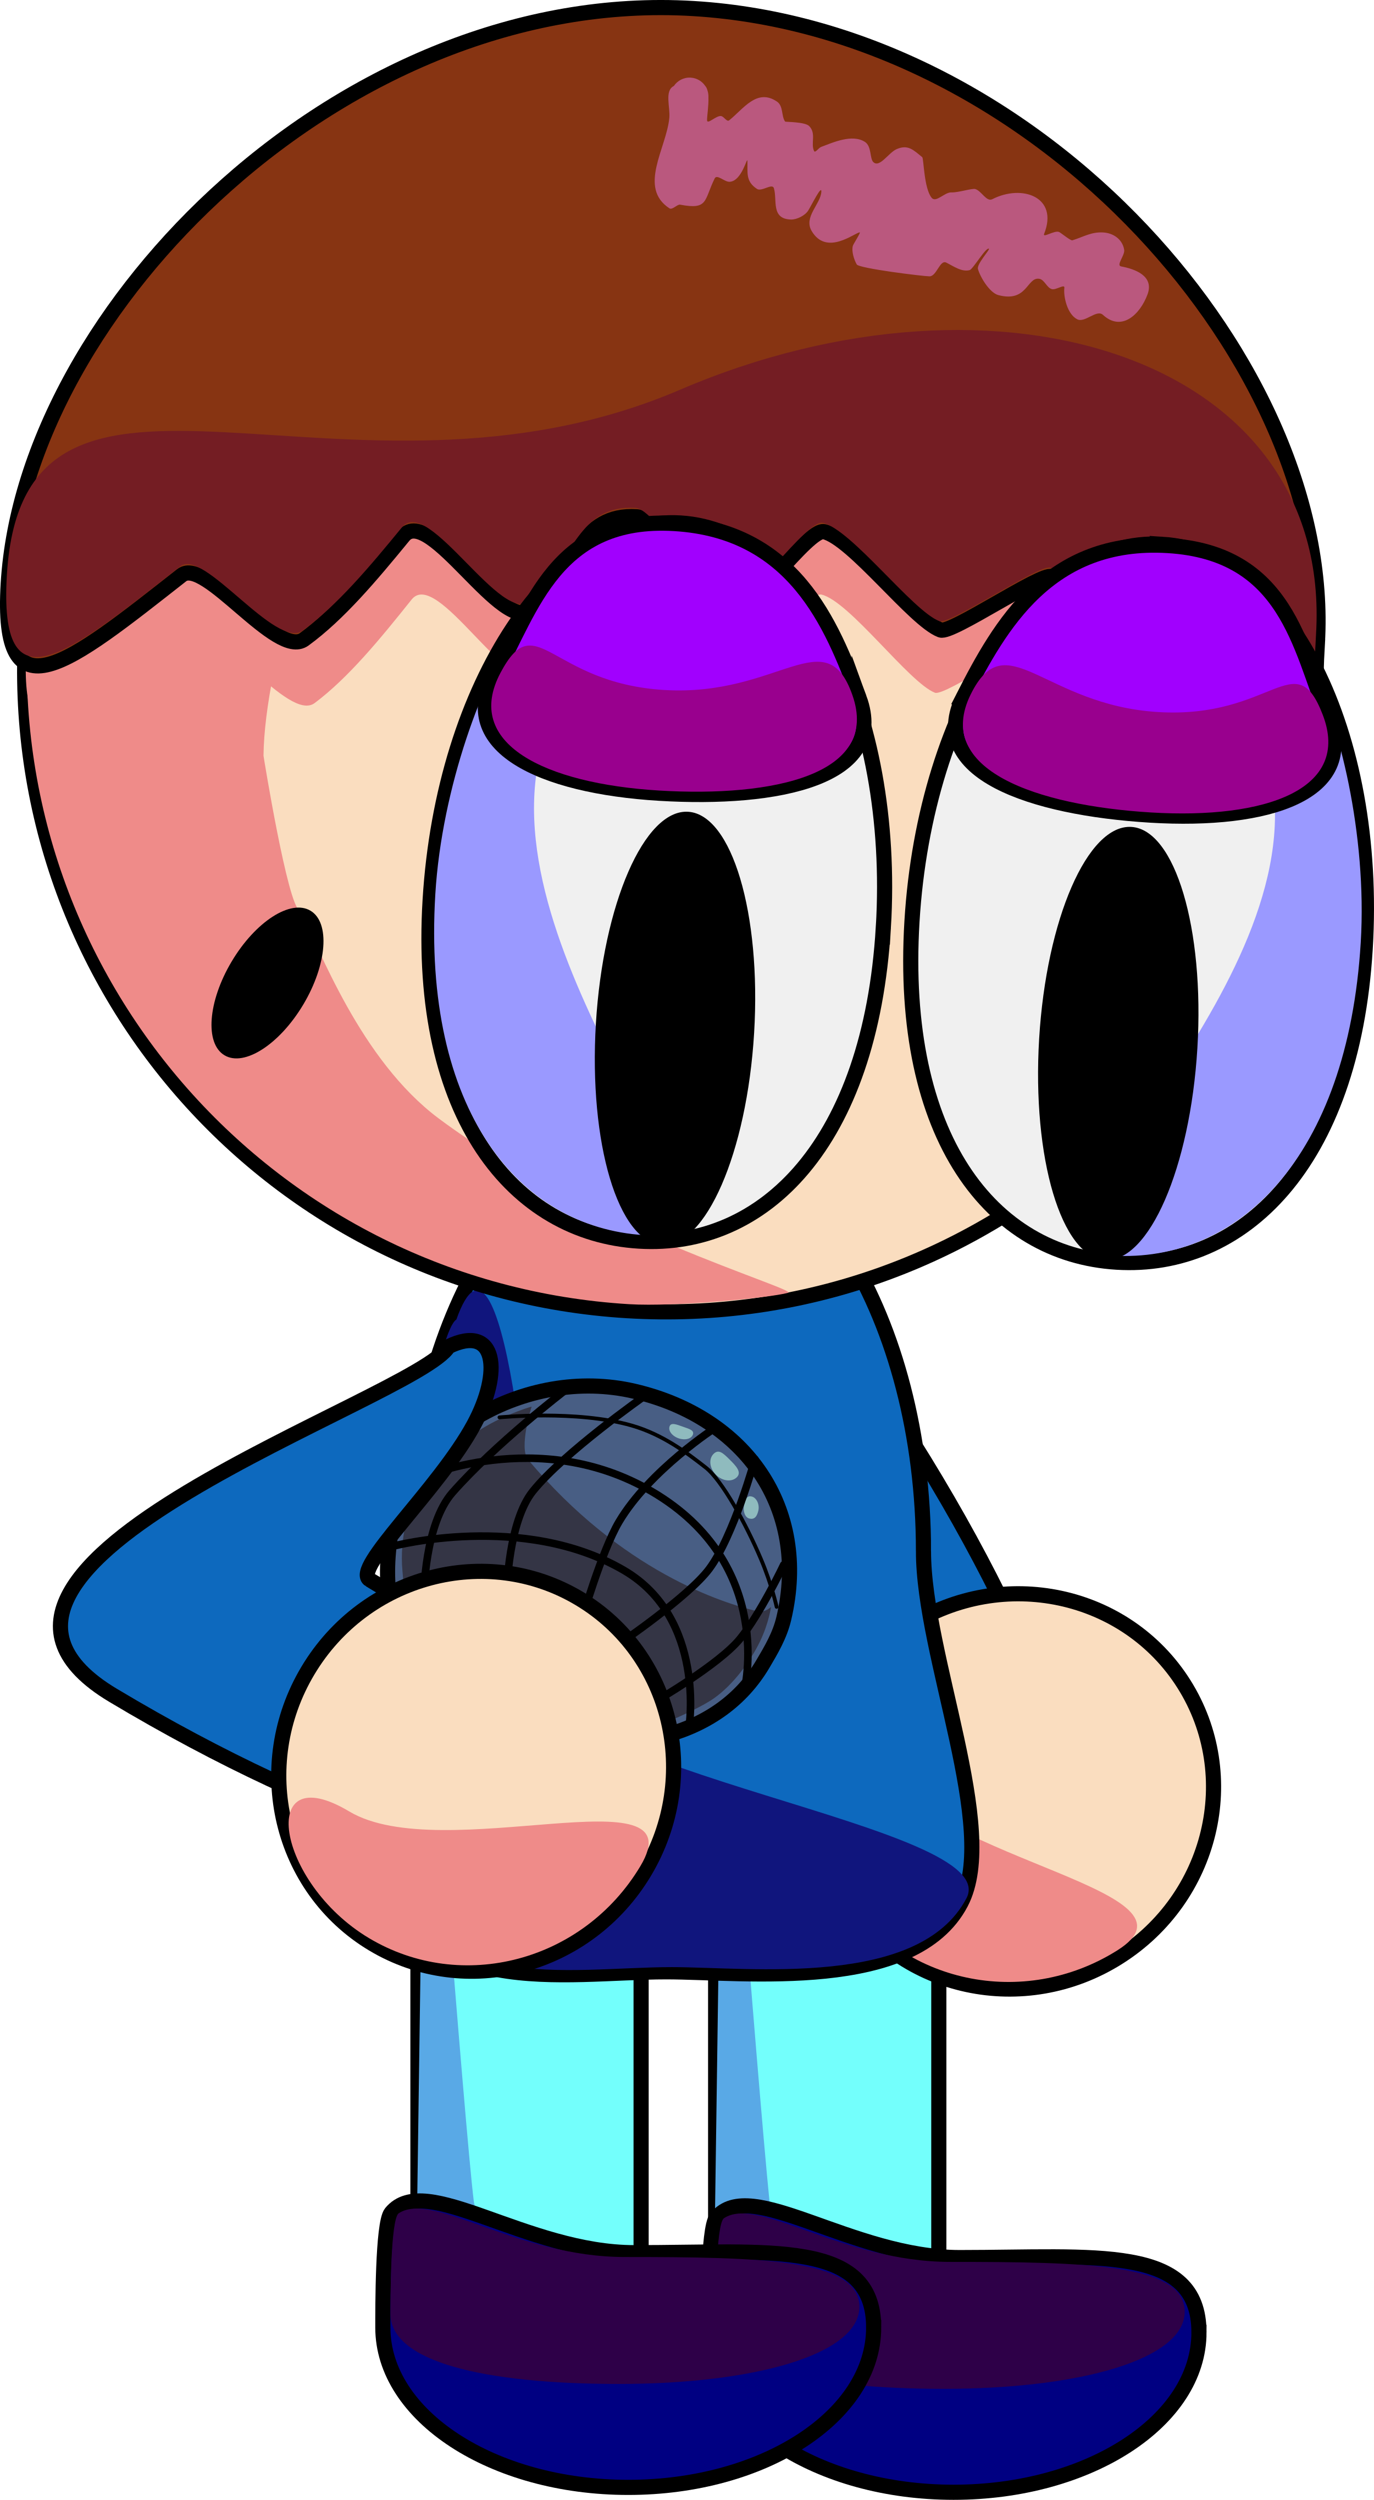 <svg version="1.1" xmlns="http://www.w3.org/2000/svg" xmlns:xlink="http://www.w3.org/1999/xlink" width="181.569" height="330.144" viewBox="0,0,181.569,330.144"><g transform="translate(-213.196,-30.843)"><g data-paper-data="{&quot;isPaintingLayer&quot;:true}" fill-rule="nonzero" stroke-linejoin="miter" stroke-miterlimit="10" stroke-dasharray="" stroke-dashoffset="0" style="mix-blend-mode: normal"><g stroke="#000000" stroke-linecap="butt"><path d="M307.765,340.835v-95.295h29.492v95.295z" fill="#73fffc" stroke-width="2"/><path d="M307.439,340.217l1.326,-93.786c0,0 5.203,68.112 6.38,77.528c0.26,2.082 2.522,2.79 2.522,2.79l18.607,13.139z" fill="#59a9e6" stroke-width="0"/></g><g stroke="#000000" stroke-linecap="butt"><path d="M268.424,338.413v-95.295h29.492v95.295z" fill="#73fffc" stroke-width="2"/><path d="M268.098,337.795l1.326,-93.786c0,0 5.203,68.112 6.38,77.528c0.26,2.082 2.522,2.79 2.522,2.79l18.607,13.139z" fill="#59a9e6" stroke-width="0"/></g><path d="M371.636,338.87c0,11.663 -14.52,21.117 -32.431,21.117c-17.911,0 -32.431,-9.455 -32.431,-21.117c0,-2.331 -0.033,-13.76 1.09,-15.138c4.495,-5.516 17.818,5.261 32.148,5.261c17.911,0 31.624,-1.786 31.624,9.877z" fill="#000082" stroke="#000000" stroke-width="2" stroke-linecap="butt"/><path d="M369.75,336.138c0,6.308 -13.891,10.19 -31.802,10.19c-17.911,0 -30.166,-2.957 -30.166,-9.266c0,-1.261 -0.033,-12.526 1.09,-13.272c4.495,-2.984 15.553,5.773 29.883,5.773c17.911,0 30.994,0.266 30.994,6.575z" fill="#2e0048" stroke="#000000" stroke-width="0" stroke-linecap="butt"/><path d="M328.649,338.225c0,11.663 -14.52,21.117 -32.431,21.117c-17.911,0 -32.431,-9.455 -32.431,-21.117c0,-2.331 -0.033,-13.76 1.09,-15.138c4.495,-5.516 17.818,5.261 32.148,5.261c17.911,0 31.624,-1.786 31.624,9.877z" fill="#000082" stroke="#000000" stroke-width="2" stroke-linecap="butt"/><path d="M326.763,335.493c0,6.308 -13.891,10.19 -31.802,10.19c-17.911,0 -30.166,-2.957 -30.166,-9.266c0,-1.261 -0.033,-12.526 1.09,-13.272c4.495,-2.984 15.553,5.773 29.883,5.773c17.911,0 30.994,0.266 30.994,6.575z" fill="#2e0048" stroke="#000000" stroke-width="0" stroke-linecap="butt"/><g stroke="#000000" stroke-linecap="butt"><path d="M333.693,221.14c17.778,28.2 26.642,54.559 19.797,58.874c-6.845,4.315 -26.806,-15.048 -44.584,-43.248c-17.778,-28.2 -26.642,-54.559 -19.797,-58.874c6.845,-4.315 26.806,15.048 44.584,43.248z" fill="#0d69be" stroke-width="2"/><path d="M369.652,253.255c7.631,12.104 3.752,28.262 -8.664,36.089c-12.416,7.827 -28.667,4.36 -36.298,-7.744c-7.631,-12.104 -3.752,-28.262 8.664,-36.089c12.416,-7.827 28.667,-4.36 36.298,7.744z" fill="#faddbf" stroke-width="2"/><path d="M329.813,264.575c7.631,12.104 43.467,16.006 31.052,23.833c-12.416,7.827 -28.667,4.36 -36.298,-7.744c-7.631,-12.104 -2.385,-28.193 5.246,-16.089z" fill="#ef8b89" stroke-width="0"/></g><g stroke="#000000" stroke-linecap="butt"><path d="M335.229,235.696c0,13.803 10.047,36.744 4.95,46.46c-6.234,11.882 -28.612,9.096 -38.94,9.096c-13.663,0 -32.944,4.17 -38.344,-14.832c-2.019,-7.106 4.355,-32.373 4.355,-40.723c0,-30.682 15.218,-55.556 33.99,-55.556c18.772,0 33.99,24.873 33.99,55.556z" fill="#0d69be" stroke-width="2"/><path d="M283.966,251.272c0,13.803 62.042,20.549 56.945,30.265c-6.234,11.882 -28.612,9.096 -38.94,9.096c-13.663,0 -32.944,4.17 -38.344,-14.832c-2.019,-7.106 4.355,-32.373 4.355,-40.723c0,-9.452 3.349,-28.598 5.52,-29.968c5.944,-16.764 10.465,25.14 10.465,46.163z" fill="#10157d" stroke-width="0"/></g><g stroke-linecap="butt"><g><g stroke="#000000"><g><path d="M216.609,114.25c2.827,-46.705 42.981,-82.276 89.686,-79.448c46.705,2.827 82.276,42.981 79.448,89.686c-2.827,46.705 -42.981,82.276 -89.686,79.448c-46.705,-2.827 -82.276,-42.981 -79.448,-89.686z" fill="#faddbf" stroke-width="2"/><path d="M216.892,113.396c0.91,-15.027 11.119,-40.413 15.814,-43.349c0.536,-0.335 6.314,-8.544 14.227,-14.794c9.835,-7.768 22.192,-13.841 22.789,-13.607c7.799,3.048 -21.413,63.677 -21.705,88.996c-0.001,0.06 3.209,19.932 4.798,20.468c2.594,4.908 7.937,19.669 18.367,27.453c19.438,14.507 47.663,22.601 46.152,23.016c-2.417,0.664 -14.943,1.87 -20.995,1.503c-46.705,-2.827 -82.276,-42.981 -79.448,-89.686z" fill="#ef8b89" stroke-width="0"/><path d="M385.249,123.999c-0.702,11.603 -2.52,15.517 -2.959,13.635c-0.448,-1.92 0.407,-9.807 -8.141,-15.169c-2.071,-1.299 -10.567,5.648 -13.215,4.257c-1.664,-0.874 -8.022,-10.68 -9.891,-11.47c-1.307,-0.553 -12.934,7.61 -14.303,7.076c-3.416,-1.333 -11.279,-12.077 -14.984,-12.961c-2.04,-0.486 -9.982,11.267 -12.072,10.886c-2.695,-0.491 -9.321,-12.655 -12.053,-12.82c-7.267,-0.44 -7.89,6.546 -13.481,12.225c-3.633,3.69 -13.174,-13.873 -16.56,-9.635c-4.205,5.264 -8.359,10.331 -12.81,13.668c-3.492,2.618 -12.73,-10.886 -15.759,-8.447c-14.624,11.777 -23.43,19.263 -22.332,1.125c2.208,-36.473 43.705,-5.583 86.712,-24.541c41.166,-18.146 84.057,-4.303 81.849,32.17z" fill="#ef8b89" stroke-width="0"/></g><path d="M387.282,115.796c-1.419,23.44 5.993,9.094 -11.394,-1.552c-2.128,-1.303 -10.835,5.632 -13.555,4.237c-1.709,-0.876 -8.249,-10.693 -10.169,-11.487c-1.342,-0.555 -13.261,7.59 -14.667,7.054c-3.508,-1.338 -11.595,-12.096 -15.398,-12.986c-2.094,-0.49 -10.226,11.252 -12.371,10.868c-2.767,-0.495 -9.586,-12.671 -12.39,-12.841c-7.458,-0.451 -8.086,6.534 -13.815,12.205c-3.723,3.685 -13.542,-13.895 -17.01,-9.662c-4.307,5.257 -8.562,10.319 -13.125,13.649c-3.579,2.613 -13.081,-10.907 -16.186,-8.473c-14.989,11.755 -24.015,19.228 -22.917,1.089c2.208,-36.473 44.699,-78.7 90.542,-75.925c45.843,2.775 84.662,47.349 82.454,83.823z" fill="#873412" stroke-width="2"/><path d="M387.105,114.62c-1.419,23.44 5.993,9.094 -11.394,-1.552c-2.128,-1.303 -10.835,5.632 -13.555,4.237c-1.709,-0.876 -8.249,-10.693 -10.169,-11.487c-1.342,-0.555 -13.261,7.59 -14.667,7.054c-3.508,-1.338 -11.595,-12.096 -15.398,-12.986c-2.094,-0.49 -10.226,11.252 -12.371,10.868c-2.767,-0.495 -9.586,-12.671 -12.39,-12.841c-7.458,-0.451 -8.086,6.534 -13.815,12.205c-3.723,3.685 -13.542,-13.895 -17.01,-9.662c-4.307,5.257 -8.562,10.319 -13.125,13.649c-3.579,2.613 -13.081,-10.907 -16.186,-8.473c-14.989,11.755 -24.015,19.228 -22.917,1.089c2.208,-36.473 44.843,-5.514 88.948,-24.405c42.217,-18.083 86.256,-4.17 84.048,32.303z" fill="#741d23" stroke-width="0"/></g><path d="M306.574,42.478c0.058,0.119 0.103,0.256 0.139,0.405c0.078,0.264 0.114,0.546 0.099,0.837c0.04,1.141 -0.197,2.506 -0.181,3c0.02,0.649 1.233,-0.674 1.87,-0.546c0.39,0.079 0.743,0.808 1.054,0.56c1.885,-1.508 3.658,-4.266 6.309,-2.479c0.878,0.592 0.561,1.928 1.083,2.646c0.044,0.06 2.613,0.021 3.175,0.589c0.969,0.979 0.183,2.267 0.645,3.289c0.148,0.327 0.6,-0.407 0.937,-0.532c1.498,-0.556 4.111,-1.761 5.8,-0.656c0.89,0.583 0.612,2.181 1.092,2.652c0.84,0.827 2.012,-1.246 3.097,-1.709c1.5,-0.64 2.183,0.103 3.372,1.063c0.205,0.166 0.222,4.153 1.253,5.375c0.579,0.687 1.7,-0.757 2.598,-0.718c0.896,0.039 2.751,-0.572 3.166,-0.443c0.832,0.259 1.47,1.733 2.246,1.337c3.965,-2.019 8.779,-0.276 6.847,4.576c-0.244,0.614 1.354,-0.493 1.967,-0.246c0.238,0.096 1.529,1.176 1.761,1.104c1.517,-0.472 2.498,-1.131 4.087,-1.038c1.319,0.077 2.54,0.896 2.763,2.292c0.117,0.734 -1.124,2.059 -0.393,2.195c1.722,0.32 4.399,1.209 3.475,3.695c-1.003,2.699 -3.445,4.945 -5.886,2.702c-0.847,-0.778 -2.375,1.101 -3.401,0.582c-1.315,-0.666 -1.843,-2.99 -1.701,-4.16c0.066,-0.541 -1.094,0.308 -1.624,0.184c-0.714,-0.168 -0.99,-1.278 -1.717,-1.377c-1.626,-0.222 -1.554,3.178 -5.386,2.158c-1.131,-0.301 -2.38,-2.329 -2.692,-3.448c-0.181,-0.649 1.604,-2.557 1.453,-2.672c-0.368,-0.279 -2.113,2.705 -2.547,2.821c-1.045,0.279 -2.121,-0.509 -3.089,-0.991c-0.855,-0.426 -1.265,1.817 -2.221,1.812c-0.844,-0.004 -9.307,-1.047 -9.611,-1.569c-0.371,-0.637 -0.715,-1.767 -0.515,-2.466c0.072,-0.251 1.085,-1.779 0.903,-1.77c-0.648,0.032 -4.388,3.18 -6.357,-0.199c-1.071,-1.838 1.188,-3.533 1.289,-5.154c0.063,-1.001 -1.208,1.605 -1.73,2.462c-0.401,0.658 -1.511,1.216 -2.286,1.194c-2.678,-0.076 -1.785,-2.587 -2.254,-4.133c-0.217,-0.713 -1.611,0.499 -2.235,0.09c-1.525,-0.998 -1.219,-2.146 -1.264,-3.684c-0.021,-0.704 -0.712,2.677 -2.363,2.744c-0.67,0.027 -1.663,-1.05 -1.96,-0.449c-1.447,2.925 -0.817,4.178 -4.577,3.468c-0.363,-0.068 -1.024,0.735 -1.403,0.487c-4.191,-2.743 -0.38,-7.969 -0.016,-11.962c0.128,-1.409 -0.668,-3.574 0.6,-4.201c0.479,-0.709 1.309,-1.154 2.225,-1.099c0.812,0.049 1.51,0.481 1.929,1.109c0.07,0.081 0.13,0.171 0.179,0.271z" fill="#ba587e" stroke="none" stroke-width="0.5"/></g><g stroke="#000000"><path d="M329.927,153.338c-1.726,28.507 -15.76,42.415 -32.298,41.414c-16.538,-1.001 -29.318,-16.532 -27.592,-45.039c1.726,-28.507 16.531,-50.804 33.07,-49.803c16.538,1.001 28.546,24.922 26.821,53.429z" fill="#f0f0f0" stroke-width="2"/><path d="M284.44,130.966c-6.001,27.921 30.412,63.996 13.874,62.995c-16.538,-1.001 -29.318,-16.532 -27.592,-45.039c1.726,-28.507 22.393,-58.322 13.718,-17.956z" fill="#9a99ff" stroke-width="0"/></g><path d="M312.849,167.279c-0.956,15.793 -6.411,28.313 -12.185,27.964c-5.773,-0.349 -9.679,-13.436 -8.723,-29.229c0.956,-15.793 6.411,-28.313 12.185,-27.964c5.773,0.349 9.679,13.436 8.723,29.229z" fill="#000000" stroke="none" stroke-width="0"/><g stroke="#000000"><path d="M326.741,123.055c3.833,10.481 -10.733,13.498 -26.415,12.549c-15.682,-0.949 -26.85,-6.275 -21.732,-15.598c4.869,-8.871 8.071,-20.97 23.753,-20.02c15.682,0.949 20.741,13.082 24.394,23.07z" fill="#a100fe" stroke-width="2"/><path d="M325.84,122.646c3.681,10.471 -10.396,13.518 -25.543,12.601c-15.147,-0.917 -25.925,-6.219 -20.962,-15.552c4.722,-8.88 6.488,1.357 21.635,2.273c15.147,0.917 21.362,-9.302 24.87,0.677z" fill="#99008e" stroke-width="0"/></g><g data-paper-data="{&quot;index&quot;:null}" stroke="#000000"><path d="M366.779,102.724c16.538,1.001 28.546,24.922 26.821,53.429c-1.726,28.507 -16.285,42.383 -32.823,41.382c-16.538,-1.001 -28.792,-16.5 -27.067,-45.007c1.726,-28.507 16.531,-50.804 33.07,-49.803z" fill="#f0f0f0" stroke-width="2"/><path d="M393.015,155.285c-1.726,28.507 -16.285,42.383 -32.823,41.382c-16.538,-1.001 23.96,-32.42 21.371,-60.862c-3.743,-41.118 13.178,-9.027 11.452,19.48z" fill="#9a99ff" stroke-width="0"/></g><path d="M362.701,140.051c5.773,0.349 9.679,13.436 8.723,29.229c-0.956,15.793 -6.411,28.313 -12.185,27.964c-5.773,-0.349 -9.679,-13.436 -8.723,-29.229c0.956,-15.793 6.411,-28.313 12.185,-27.964z" data-paper-data="{&quot;index&quot;:null}" fill="#000000" stroke="none" stroke-width="0"/><g data-paper-data="{&quot;index&quot;:null}" stroke="#000000"><path d="M340.524,122.85c4.831,-9.475 11.317,-20.908 26.999,-19.959c15.682,0.949 17.401,13.346 21.165,22.739c3.956,9.872 -7.774,13.812 -23.455,12.863c-15.682,-0.949 -29.777,-5.701 -24.708,-15.643z" fill="#a100fe" stroke-width="2"/><path d="M341.468,122.552c4.687,-9.483 9.623,1.411 24.77,2.328c15.147,0.917 18.135,-9.032 21.751,0.353c3.801,9.863 -7.538,13.827 -22.685,12.91c-15.147,-0.917 -28.754,-5.639 -23.837,-15.59z" fill="#99008e" stroke-width="0"/></g><path d="M253.287,163.485c-3.137,5.273 -7.803,8.285 -10.423,6.726c-2.62,-1.558 -2.201,-7.096 0.936,-12.37c3.137,-5.273 7.803,-8.285 10.423,-6.726c2.62,1.558 2.201,7.096 -0.936,12.37z" fill="#000000" stroke="none" stroke-width="0"/></g><g><g><path d="M283.79,259.947c-14.686,-3.455 -21.527,-12.858 -18.788,-27.541c2.142,-11.484 17.382,-21.271 32.068,-17.816c14.686,3.455 23.123,15.454 19.703,29.994c-0.535,2.274 -1.703,4.213 -2.754,5.995c-5.668,9.611 -17.839,12.283 -30.229,9.368z" fill="#485e84" stroke="#000000" stroke-width="2" stroke-linecap="butt"/><path d="M283.45,216.607c0,0 -1.744,5.486 -0.457,7.021c12.342,14.729 25.737,18.948 30.274,20.005c1.031,0.24 1.812,-0.566 1.812,-0.566c0,0 -0.265,2.097 -1.456,4.566c-1.267,2.627 -3.534,5.687 -6.039,7.468c-2.861,2.034 -10.672,4.95 -10.672,4.95l-20.891,-1.558c0,0 -8.042,-10.784 -8.659,-12.861c-0.605,-2.035 -0.736,-4.617 -0.987,-7.356c-0.389,-4.253 0.793,-8.636 2.295,-11.093c1.917,-3.136 5.501,-6.12 8.812,-8.018c3.081,-1.766 5.967,-2.557 5.967,-2.557z" fill="#343545" stroke="none" stroke-width="0" stroke-linecap="butt"/><path d="M280.177,240.823c0,0 0.202,-9.02 3.431,-13.039c4.088,-5.088 14.704,-12.53 14.704,-12.53" fill="none" stroke="#000000" stroke-width="1" stroke-linecap="round"/><path d="M316.762,237.495c0,0 -3.068,6.459 -5.785,9.789c-2.743,3.362 -11.134,8.234 -11.134,8.234" fill="none" stroke="#000000" stroke-width="1" stroke-linecap="round"/><path d="M269.222,241.417c0,0 0.069,-9.262 3.764,-13.456c5.671,-6.436 14.88,-13.485 14.88,-13.485" fill="none" stroke="#000000" stroke-width="1" stroke-linecap="round"/><path d="M268.525,226.149c0,0 15.768,-7.131 30.805,1.668c16.471,9.638 12.205,26.35 12.205,26.35" fill="none" stroke="#000000" stroke-width="1" stroke-linecap="round"/><path d="M265.127,235.046c0,0 17.205,-4.567 30.491,3.169c10.909,6.352 8.632,20.765 8.632,20.765" fill="none" stroke="#000000" stroke-width="1" stroke-linecap="round"/><path d="M307.814,225.619c-0.854,-0.847 -1.003,-2.082 -0.332,-2.758c0.671,-0.676 1.252,-0.132 2.106,0.715c0.854,0.847 1.657,1.677 0.987,2.353c-0.671,0.676 -1.907,0.537 -2.761,-0.31z" fill="#8fbbbe" stroke="none" stroke-width="0" stroke-linecap="butt"/><path d="M312.23,231.395c-0.586,-0.138 -0.893,-0.961 -0.686,-1.84c0.207,-0.878 0.412,-1.208 0.998,-1.071c0.586,0.138 1.069,1.003 0.863,1.881c-0.207,0.878 -0.589,1.167 -1.174,1.029z" fill="#8fbbbe" stroke="none" stroke-width="0" stroke-linecap="butt"/><path d="M302.857,220.792c-0.851,-0.299 -1.38,-1.001 -1.18,-1.569c0.199,-0.567 0.926,-0.255 1.778,0.044c0.851,0.299 1.504,0.471 1.305,1.039c-0.199,0.567 -1.051,0.785 -1.902,0.486z" fill="#8fbbbe" stroke="none" stroke-width="0" stroke-linecap="butt"/><path d="M279.199,218.031c0,0 10.181,-1.016 17.465,1.072c4.13,1.184 7.361,3.653 9.79,5.552c2.148,1.68 5.326,7.435 7.3,12.094c1.453,3.43 2.073,6.308 2.073,6.308" fill="none" stroke="#000000" stroke-width="0.5" stroke-linecap="round"/><path d="M312.957,223.548c0,0 -2.815,10.191 -6.059,14.514c-2.733,3.643 -11.785,9.818 -11.785,9.818" fill="none" stroke="#000000" stroke-width="1" stroke-linecap="round"/><path d="M290.01,245.001c0,0 2.677,-9.288 4.984,-13.177c4.051,-6.829 12.797,-12.475 12.797,-12.475" fill="none" stroke="#000000" stroke-width="1" stroke-linecap="round"/></g><g stroke="#000000" stroke-linecap="butt"><path d="M262.065,239.482c28.61,17.111 29.539,26.713 25.386,33.657c-4.153,6.944 -30.713,-1.298 -59.323,-18.408c-28.61,-17.111 40.177,-39.106 44.33,-46.05c6.381,-3.099 7.097,3.388 3.363,10.303c-4.605,8.527 -16.201,19.037 -13.756,20.499z" fill="#0d69be" stroke-width="2"/><path d="M289.763,241.962c12.28,7.344 16.128,23.509 8.595,36.106c-7.533,12.596 -23.596,16.854 -35.876,9.509c-12.28,-7.344 -16.128,-23.51 -8.595,-36.106c7.533,-12.596 23.596,-16.854 35.876,-9.509z" fill="#faddbf" stroke-width="2"/><path d="M259.351,270.076c12.28,7.344 46.007,-5.383 38.473,7.213c-7.533,12.596 -23.596,16.854 -35.876,9.509c-12.28,-7.344 -14.878,-24.067 -2.598,-16.722z" fill="#ef8b89" stroke-width="0"/></g></g></g></g></svg>